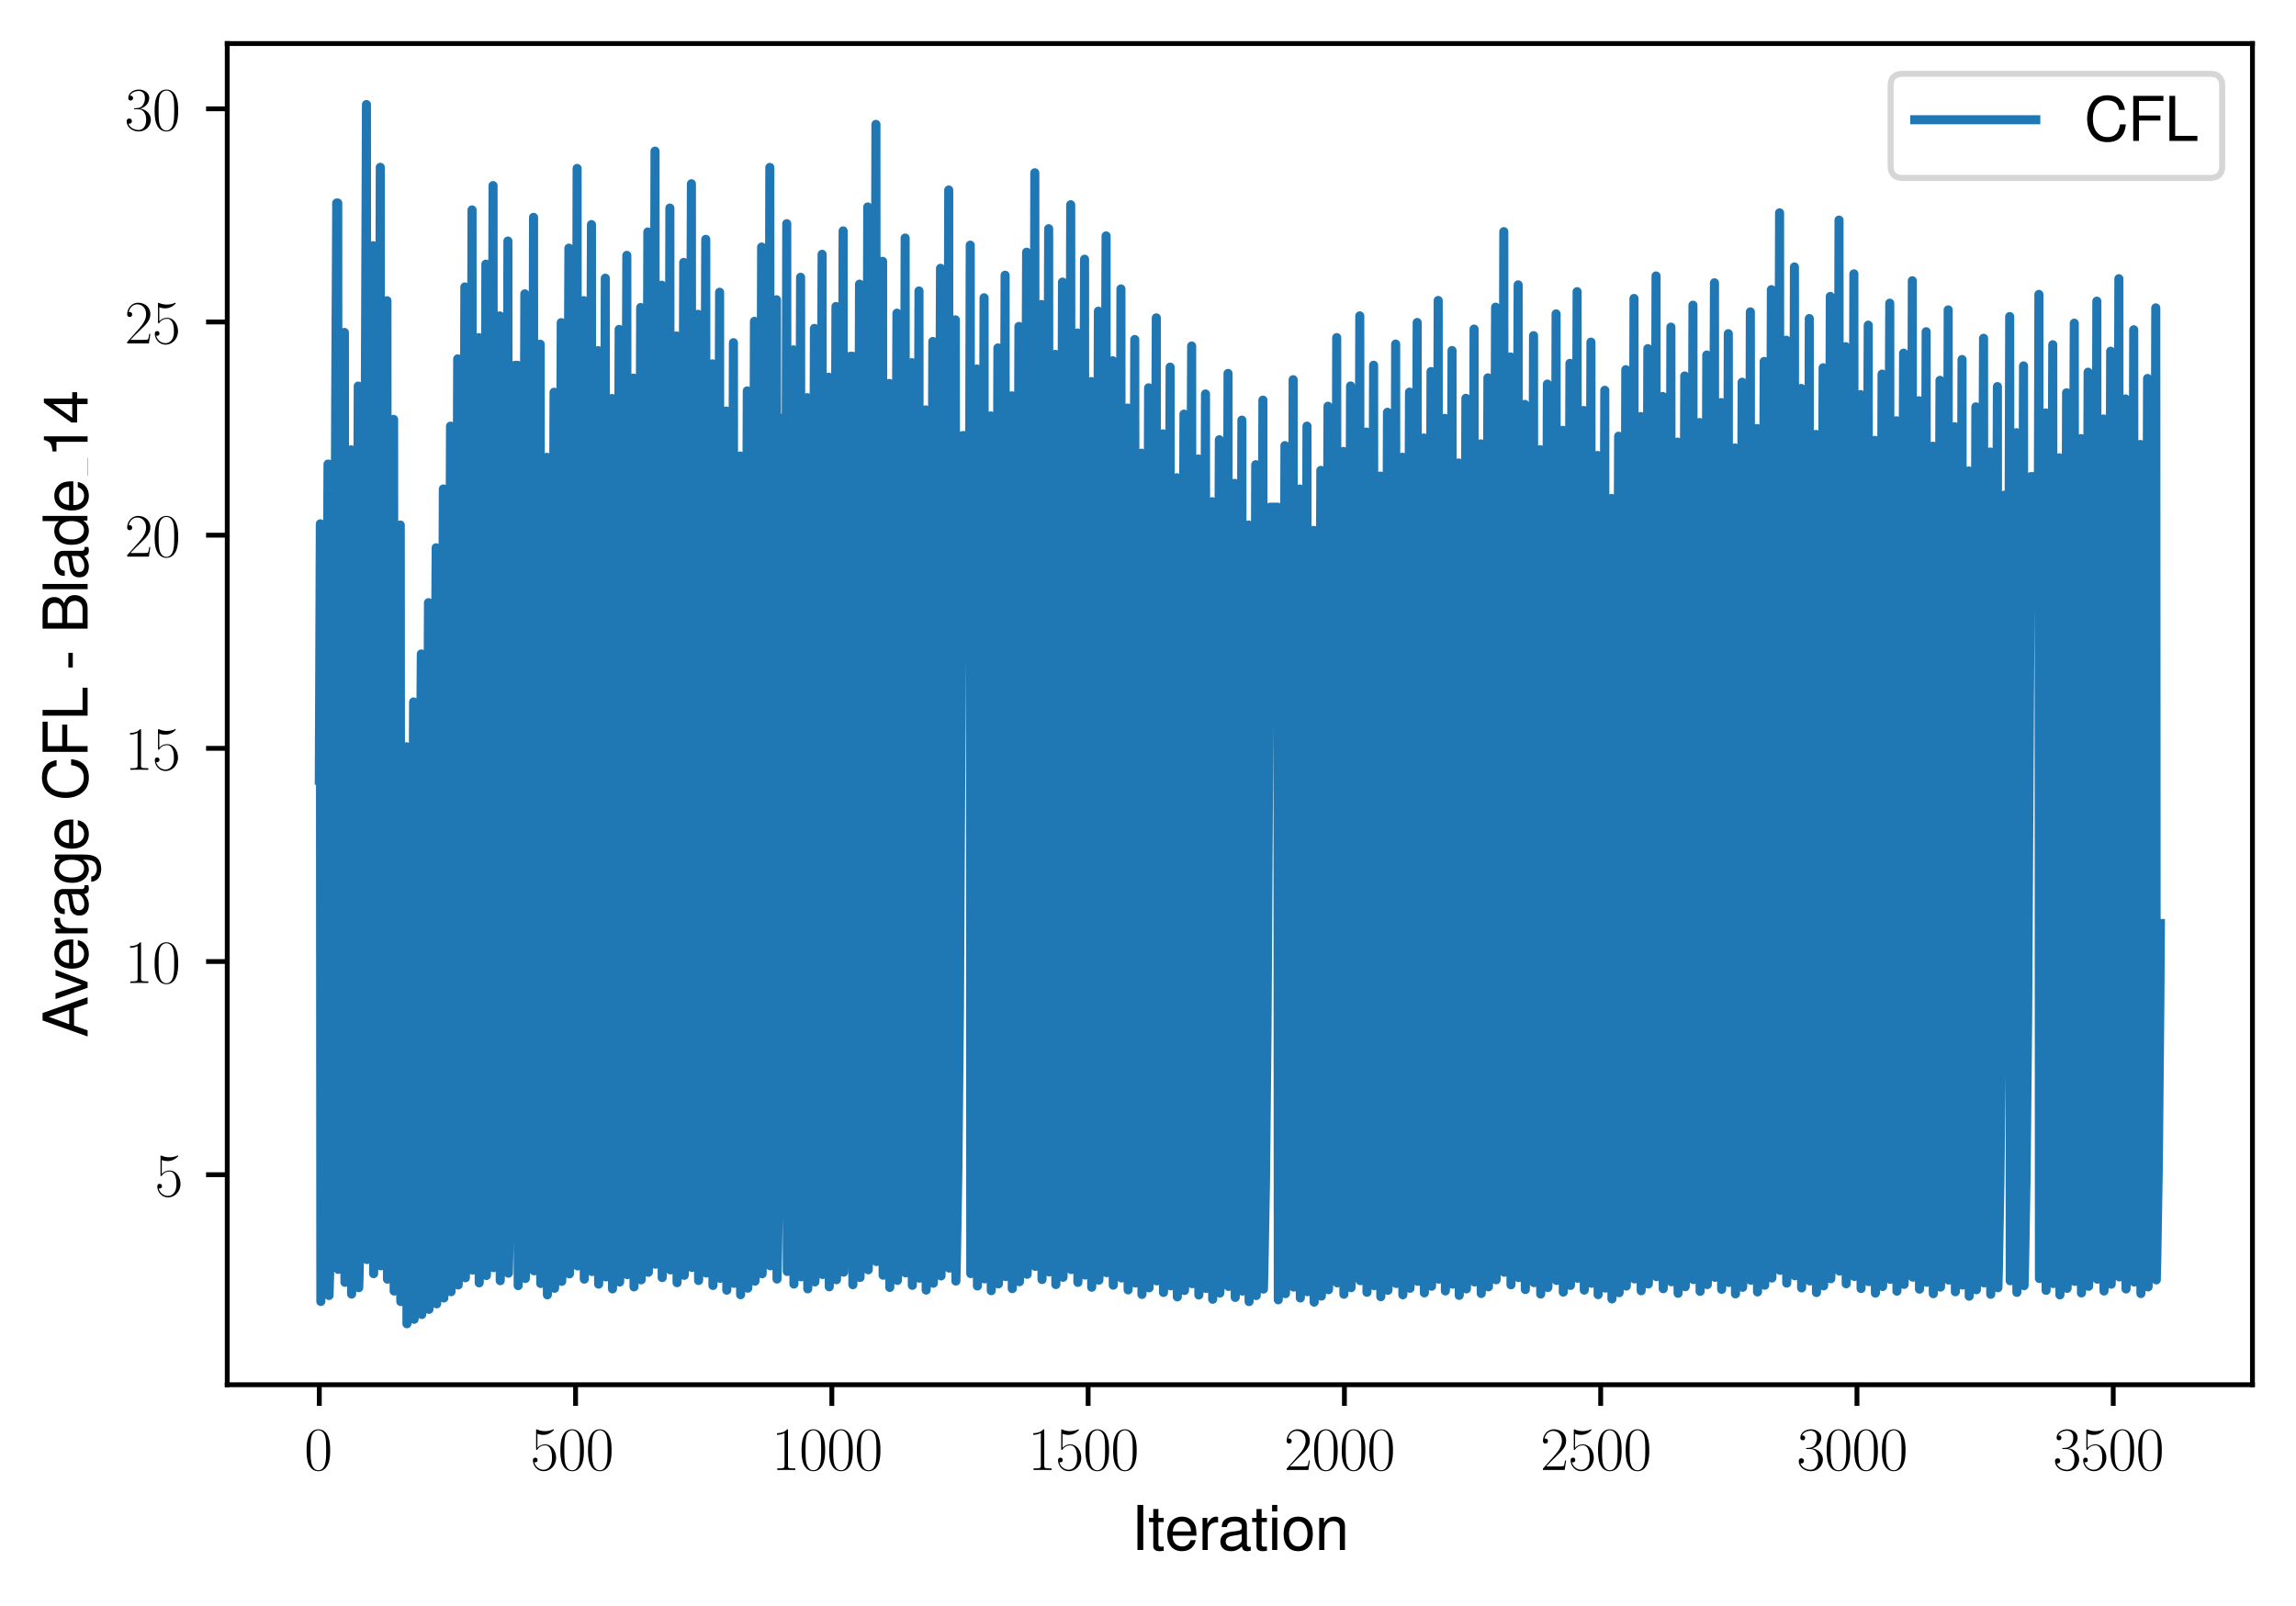 <?xml version="1.0" encoding="utf-8" standalone="no"?>
<!DOCTYPE svg PUBLIC "-//W3C//DTD SVG 1.1//EN"
  "http://www.w3.org/Graphics/SVG/1.1/DTD/svg11.dtd">
<svg xmlns:xlink="http://www.w3.org/1999/xlink" width="379.567pt" height="265.601pt" viewBox="0 0 379.567 265.601" xmlns="http://www.w3.org/2000/svg" version="1.1">
 <defs>
  <style type="text/css">*{stroke-linejoin: round; stroke-linecap: butt}</style>
 </defs>
 <g id="figure_1">
  <g id="patch_1">
   <path d="M 0 265.601 
L 379.567 265.601 
L 379.567 0 
L 0 0 
z
" style="fill: #ffffff"/>
  </g>
  <g id="axes_1">
   <g id="patch_2">
    <path d="M 37.567 228.96 
L 372.367 228.96 
L 372.367 7.2 
L 37.567 7.2 
z
" style="fill: #ffffff"/>
   </g>
   <g id="matplotlib.axis_1">
    <g id="xtick_1">
     <g id="line2d_1">
      <defs>
       <path id="m0172a386e5" d="M 0 0 
L 0 3.5 
" style="stroke: #000000; stroke-width: 0.8"/>
      </defs>
      <g>
       <use xlink:href="#m0172a386e5" x="52.786" y="228.96" style="stroke: #000000; stroke-width: 0.8"/>
      </g>
     </g>
     <g id="text_1">
      <!-- $\mathdefault{0}$ -->
      <g transform="translate(50.295 243.058) scale(0.1 -0.1)">
       <defs>
        <path id="CMR17-30" d="M 2688 2038 
C 2688 2430 2682 3099 2413 3613 
C 2176 4063 1798 4224 1466 4224 
C 1158 4224 768 4082 525 3620 
C 269 3137 243 2539 243 2038 
C 243 1671 250 1112 448 623 
C 723 -39 1216 -128 1466 -128 
C 1760 -128 2208 -7 2470 604 
C 2662 1048 2688 1568 2688 2038 
z
M 1466 -26 
C 1056 -26 813 328 723 816 
C 653 1196 653 1749 653 2109 
C 653 2604 653 3015 736 3407 
C 858 3954 1216 4121 1466 4121 
C 1728 4121 2067 3947 2189 3420 
C 2272 3054 2278 2623 2278 2109 
C 2278 1691 2278 1176 2202 797 
C 2067 96 1690 -26 1466 -26 
z
" transform="scale(0.016)"/>
       </defs>
       <use xlink:href="#CMR17-30" transform="scale(0.996)"/>
      </g>
     </g>
    </g>
    <g id="xtick_2">
     <g id="line2d_2">
      <g>
       <use xlink:href="#m0172a386e5" x="95.152" y="228.96" style="stroke: #000000; stroke-width: 0.8"/>
      </g>
     </g>
     <g id="text_2">
      <!-- $\mathdefault{500}$ -->
      <g transform="translate(87.68 243.058) scale(0.1 -0.1)">
       <defs>
        <path id="CMR17-35" d="M 730 3750 
C 794 3724 1056 3641 1325 3641 
C 1920 3641 2246 3961 2432 4140 
C 2432 4191 2432 4224 2394 4224 
C 2387 4224 2374 4224 2323 4198 
C 2099 4102 1837 4032 1517 4032 
C 1325 4032 1037 4055 723 4191 
C 653 4224 640 4224 634 4224 
C 602 4224 595 4217 595 4090 
L 595 2231 
C 595 2113 595 2080 659 2080 
C 691 2080 704 2093 736 2139 
C 941 2435 1222 2560 1542 2560 
C 1766 2560 2246 2415 2246 1293 
C 2246 1087 2246 716 2054 422 
C 1894 159 1645 25 1370 25 
C 947 25 518 319 403 812 
C 429 806 480 793 506 793 
C 589 793 749 838 749 1036 
C 749 1209 627 1280 506 1280 
C 358 1280 262 1190 262 1011 
C 262 454 704 -128 1382 -128 
C 2042 -128 2669 441 2669 1267 
C 2669 2054 2170 2662 1549 2662 
C 1222 2662 947 2540 730 2304 
L 730 3750 
z
" transform="scale(0.016)"/>
       </defs>
       <use xlink:href="#CMR17-35" transform="scale(0.996)"/>
       <use xlink:href="#CMR17-30" transform="translate(45.69 0) scale(0.996)"/>
       <use xlink:href="#CMR17-30" transform="translate(91.381 0) scale(0.996)"/>
      </g>
     </g>
    </g>
    <g id="xtick_3">
     <g id="line2d_3">
      <g>
       <use xlink:href="#m0172a386e5" x="137.519" y="228.96" style="stroke: #000000; stroke-width: 0.8"/>
      </g>
     </g>
     <g id="text_3">
      <!-- $\mathdefault{1000}$ -->
      <g transform="translate(127.557 243.058) scale(0.1 -0.1)">
       <defs>
        <path id="CMR17-31" d="M 1702 4083 
C 1702 4217 1696 4224 1606 4224 
C 1357 3927 979 3833 621 3820 
C 602 3820 570 3820 563 3808 
C 557 3795 557 3782 557 3648 
C 755 3648 1088 3686 1344 3839 
L 1344 467 
C 1344 243 1331 166 781 166 
L 589 166 
L 589 0 
C 896 6 1216 12 1523 12 
C 1830 12 2150 6 2458 0 
L 2458 166 
L 2266 166 
C 1715 166 1702 236 1702 467 
L 1702 4083 
z
" transform="scale(0.016)"/>
       </defs>
       <use xlink:href="#CMR17-31" transform="scale(0.996)"/>
       <use xlink:href="#CMR17-30" transform="translate(45.69 0) scale(0.996)"/>
       <use xlink:href="#CMR17-30" transform="translate(91.381 0) scale(0.996)"/>
       <use xlink:href="#CMR17-30" transform="translate(137.071 0) scale(0.996)"/>
      </g>
     </g>
    </g>
    <g id="xtick_4">
     <g id="line2d_4">
      <g>
       <use xlink:href="#m0172a386e5" x="179.886" y="228.96" style="stroke: #000000; stroke-width: 0.8"/>
      </g>
     </g>
     <g id="text_4">
      <!-- $\mathdefault{1500}$ -->
      <g transform="translate(169.923 243.058) scale(0.1 -0.1)">
       <use xlink:href="#CMR17-31" transform="scale(0.996)"/>
       <use xlink:href="#CMR17-35" transform="translate(45.69 0) scale(0.996)"/>
       <use xlink:href="#CMR17-30" transform="translate(91.381 0) scale(0.996)"/>
       <use xlink:href="#CMR17-30" transform="translate(137.071 0) scale(0.996)"/>
      </g>
     </g>
    </g>
    <g id="xtick_5">
     <g id="line2d_5">
      <g>
       <use xlink:href="#m0172a386e5" x="222.253" y="228.96" style="stroke: #000000; stroke-width: 0.8"/>
      </g>
     </g>
     <g id="text_5">
      <!-- $\mathdefault{2000}$ -->
      <g transform="translate(212.29 243.058) scale(0.1 -0.1)">
       <defs>
        <path id="CMR17-32" d="M 2669 990 
L 2554 990 
C 2490 537 2438 460 2413 422 
C 2381 371 1920 371 1830 371 
L 602 371 
C 832 620 1280 1073 1824 1596 
C 2214 1966 2669 2400 2669 3033 
C 2669 3788 2067 4224 1395 4224 
C 691 4224 262 3603 262 3027 
C 262 2777 448 2745 525 2745 
C 589 2745 781 2783 781 3007 
C 781 3206 614 3264 525 3264 
C 486 3264 448 3257 422 3244 
C 544 3788 915 4057 1306 4057 
C 1862 4057 2227 3616 2227 3033 
C 2227 2477 1901 1998 1536 1583 
L 262 147 
L 262 0 
L 2515 0 
L 2669 990 
z
" transform="scale(0.016)"/>
       </defs>
       <use xlink:href="#CMR17-32" transform="scale(0.996)"/>
       <use xlink:href="#CMR17-30" transform="translate(45.69 0) scale(0.996)"/>
       <use xlink:href="#CMR17-30" transform="translate(91.381 0) scale(0.996)"/>
       <use xlink:href="#CMR17-30" transform="translate(137.071 0) scale(0.996)"/>
      </g>
     </g>
    </g>
    <g id="xtick_6">
     <g id="line2d_6">
      <g>
       <use xlink:href="#m0172a386e5" x="264.62" y="228.96" style="stroke: #000000; stroke-width: 0.8"/>
      </g>
     </g>
     <g id="text_6">
      <!-- $\mathdefault{2500}$ -->
      <g transform="translate(254.657 243.058) scale(0.1 -0.1)">
       <use xlink:href="#CMR17-32" transform="scale(0.996)"/>
       <use xlink:href="#CMR17-35" transform="translate(45.69 0) scale(0.996)"/>
       <use xlink:href="#CMR17-30" transform="translate(91.381 0) scale(0.996)"/>
       <use xlink:href="#CMR17-30" transform="translate(137.071 0) scale(0.996)"/>
      </g>
     </g>
    </g>
    <g id="xtick_7">
     <g id="line2d_7">
      <g>
       <use xlink:href="#m0172a386e5" x="306.987" y="228.96" style="stroke: #000000; stroke-width: 0.8"/>
      </g>
     </g>
     <g id="text_7">
      <!-- $\mathdefault{3000}$ -->
      <g transform="translate(297.024 243.058) scale(0.1 -0.1)">
       <defs>
        <path id="CMR17-33" d="M 1414 2176 
C 1984 2176 2234 1673 2234 1094 
C 2234 322 1824 25 1453 25 
C 1114 25 563 193 390 691 
C 422 678 454 678 486 678 
C 640 678 755 780 755 947 
C 755 1132 614 1216 486 1216 
C 378 1216 211 1164 211 927 
C 211 335 787 -128 1466 -128 
C 2176 -128 2720 432 2720 1087 
C 2720 1718 2208 2176 1600 2246 
C 2086 2347 2554 2776 2554 3353 
C 2554 3856 2048 4224 1472 4224 
C 890 4224 378 3862 378 3347 
C 378 3123 544 3084 627 3084 
C 762 3084 877 3167 877 3334 
C 877 3500 762 3584 627 3584 
C 602 3584 570 3584 544 3571 
C 730 3999 1235 4076 1459 4076 
C 1683 4076 2106 3966 2106 3347 
C 2106 3167 2080 2851 1862 2574 
C 1670 2329 1453 2316 1242 2297 
C 1210 2297 1062 2284 1037 2284 
C 992 2278 966 2272 966 2227 
C 966 2182 973 2176 1101 2176 
L 1414 2176 
z
" transform="scale(0.016)"/>
       </defs>
       <use xlink:href="#CMR17-33" transform="scale(0.996)"/>
       <use xlink:href="#CMR17-30" transform="translate(45.69 0) scale(0.996)"/>
       <use xlink:href="#CMR17-30" transform="translate(91.381 0) scale(0.996)"/>
       <use xlink:href="#CMR17-30" transform="translate(137.071 0) scale(0.996)"/>
      </g>
     </g>
    </g>
    <g id="xtick_8">
     <g id="line2d_8">
      <g>
       <use xlink:href="#m0172a386e5" x="349.354" y="228.96" style="stroke: #000000; stroke-width: 0.8"/>
      </g>
     </g>
     <g id="text_8">
      <!-- $\mathdefault{3500}$ -->
      <g transform="translate(339.391 243.058) scale(0.1 -0.1)">
       <use xlink:href="#CMR17-33" transform="scale(0.996)"/>
       <use xlink:href="#CMR17-35" transform="translate(45.69 0) scale(0.996)"/>
       <use xlink:href="#CMR17-30" transform="translate(91.381 0) scale(0.996)"/>
       <use xlink:href="#CMR17-30" transform="translate(137.071 0) scale(0.996)"/>
      </g>
     </g>
    </g>
    <g id="text_9">
     <!-- Iteration -->
     <g transform="translate(187.02 256.279) scale(0.1 -0.1)">
      <defs>
       <path id="NimbusSanL-Regu-49" d="M 1242 4672 
L 640 4672 
L 640 0 
L 1242 0 
L 1242 4672 
z
" transform="scale(0.016)"/>
       <path id="NimbusSanL-Regu-74" d="M 1626 3328 
L 1075 3328 
L 1075 4249 
L 544 4249 
L 544 3328 
L 90 3328 
L 90 2892 
L 544 2892 
L 544 402 
C 544 64 774 -128 1190 -128 
C 1318 -128 1446 -116 1626 -84 
L 1626 364 
C 1555 345 1472 339 1370 339 
C 1139 339 1075 402 1075 634 
L 1075 2892 
L 1626 2892 
L 1626 3328 
z
" transform="scale(0.016)"/>
       <path id="NimbusSanL-Regu-65" d="M 3283 1484 
C 3283 1998 3245 2311 3149 2565 
C 2931 3123 2419 3456 1792 3456 
C 858 3456 256 2734 256 1619 
C 256 545 838 -128 1779 -128 
C 2547 -128 3078 307 3213 1018 
L 2675 1018 
C 2528 588 2227 364 1798 364 
C 1459 364 1171 514 992 787 
C 864 974 819 1161 813 1484 
L 3283 1484 
z
M 826 1920 
C 870 2552 1248 2963 1786 2963 
C 2310 2963 2714 2519 2714 1959 
C 2714 1946 2714 1933 2707 1920 
L 826 1920 
z
" transform="scale(0.016)"/>
       <path id="NimbusSanL-Regu-72" d="M 442 3328 
L 442 0 
L 979 0 
L 979 1727 
C 979 2203 1101 2514 1357 2698 
C 1523 2819 1683 2857 2054 2863 
L 2054 3404 
C 1965 3449 1920 3456 1850 3456 
C 1504 3456 1242 3251 934 2750 
L 934 3328 
L 442 3328 
z
" transform="scale(0.016)"/>
       <path id="NimbusSanL-Regu-61" d="M 3424 332 
C 3366 320 3341 320 3309 320 
C 3123 320 3021 415 3021 581 
L 3021 2542 
C 3021 3135 2586 3456 1760 3456 
C 1274 3456 870 3315 646 3065 
C 493 2893 429 2702 416 2370 
L 954 2370 
C 998 2778 1242 2963 1741 2963 
C 2221 2963 2490 2784 2490 2466 
L 2490 2326 
C 2490 2103 2355 2007 1933 1956 
C 1178 1861 1062 1835 858 1753 
C 467 1593 269 1294 269 861 
C 269 256 691 -128 1370 -128 
C 1792 -128 2131 19 2509 364 
C 2547 25 2714 -128 3059 -128 
C 3168 -128 3251 -116 3424 -71 
L 3424 332 
z
M 2490 1071 
C 2490 893 2438 785 2278 638 
C 2061 441 1798 339 1485 339 
C 1069 339 826 536 826 874 
C 826 1224 1062 1402 1632 1485 
C 2195 1562 2310 1587 2490 1670 
L 2490 1071 
z
" transform="scale(0.016)"/>
       <path id="NimbusSanL-Regu-69" d="M 960 3358 
L 429 3358 
L 429 0 
L 960 0 
L 960 3358 
z
M 960 4672 
L 422 4672 
L 422 3999 
L 960 3999 
L 960 4672 
z
" transform="scale(0.016)"/>
       <path id="NimbusSanL-Regu-6f" d="M 1741 3456 
C 800 3456 230 2784 230 1663 
C 230 543 794 -128 1747 -128 
C 2688 -128 3264 543 3264 1638 
C 3264 2791 2707 3456 1741 3456 
z
M 1747 2963 
C 2349 2963 2707 2472 2707 1644 
C 2707 861 2336 364 1747 364 
C 1152 364 787 855 787 1663 
C 787 2466 1152 2963 1747 2963 
z
" transform="scale(0.016)"/>
       <path id="NimbusSanL-Regu-6e" d="M 448 3328 
L 448 0 
L 986 0 
L 986 1835 
C 986 2539 1344 2988 1894 2988 
C 2317 2988 2586 2732 2586 2328 
L 2586 0 
L 3117 0 
L 3117 2539 
C 3117 3097 2701 3456 2054 3456 
C 1555 3456 1235 3263 941 2796 
L 941 3328 
L 448 3328 
z
" transform="scale(0.016)"/>
      </defs>
      <use xlink:href="#NimbusSanL-Regu-49" transform="scale(0.996)"/>
      <use xlink:href="#NimbusSanL-Regu-74" transform="translate(27.695 0) scale(0.996)"/>
      <use xlink:href="#NimbusSanL-Regu-65" transform="translate(55.39 0) scale(0.996)"/>
      <use xlink:href="#NimbusSanL-Regu-72" transform="translate(110.782 0) scale(0.996)"/>
      <use xlink:href="#NimbusSanL-Regu-61" transform="translate(142.961 0) scale(0.996)"/>
      <use xlink:href="#NimbusSanL-Regu-74" transform="translate(198.353 0) scale(0.996)"/>
      <use xlink:href="#NimbusSanL-Regu-69" transform="translate(226.048 0) scale(0.996)"/>
      <use xlink:href="#NimbusSanL-Regu-6f" transform="translate(248.165 0) scale(0.996)"/>
      <use xlink:href="#NimbusSanL-Regu-6e" transform="translate(303.556 0) scale(0.996)"/>
     </g>
    </g>
   </g>
   <g id="matplotlib.axis_2">
    <g id="ytick_1">
     <g id="line2d_9">
      <defs>
       <path id="me8ae26ca46" d="M 0 0 
L -3.5 0 
" style="stroke: #000000; stroke-width: 0.8"/>
      </defs>
      <g>
       <use xlink:href="#me8ae26ca46" x="37.567" y="194.232" style="stroke: #000000; stroke-width: 0.8"/>
      </g>
     </g>
     <g id="text_10">
      <!-- $\mathdefault{5}$ -->
      <g transform="translate(25.586 197.781) scale(0.1 -0.1)">
       <use xlink:href="#CMR17-35" transform="scale(0.996)"/>
      </g>
     </g>
    </g>
    <g id="ytick_2">
     <g id="line2d_10">
      <g>
       <use xlink:href="#me8ae26ca46" x="37.567" y="158.983" style="stroke: #000000; stroke-width: 0.8"/>
      </g>
     </g>
     <g id="text_11">
      <!-- $\mathdefault{10}$ -->
      <g transform="translate(20.605 162.532) scale(0.1 -0.1)">
       <use xlink:href="#CMR17-31" transform="scale(0.996)"/>
       <use xlink:href="#CMR17-30" transform="translate(45.69 0) scale(0.996)"/>
      </g>
     </g>
    </g>
    <g id="ytick_3">
     <g id="line2d_11">
      <g>
       <use xlink:href="#me8ae26ca46" x="37.567" y="123.734" style="stroke: #000000; stroke-width: 0.8"/>
      </g>
     </g>
     <g id="text_12">
      <!-- $\mathdefault{15}$ -->
      <g transform="translate(20.605 127.283) scale(0.1 -0.1)">
       <use xlink:href="#CMR17-31" transform="scale(0.996)"/>
       <use xlink:href="#CMR17-35" transform="translate(45.69 0) scale(0.996)"/>
      </g>
     </g>
    </g>
    <g id="ytick_4">
     <g id="line2d_12">
      <g>
       <use xlink:href="#me8ae26ca46" x="37.567" y="88.485" style="stroke: #000000; stroke-width: 0.8"/>
      </g>
     </g>
     <g id="text_13">
      <!-- $\mathdefault{20}$ -->
      <g transform="translate(20.605 92.035) scale(0.1 -0.1)">
       <use xlink:href="#CMR17-32" transform="scale(0.996)"/>
       <use xlink:href="#CMR17-30" transform="translate(45.69 0) scale(0.996)"/>
      </g>
     </g>
    </g>
    <g id="ytick_5">
     <g id="line2d_13">
      <g>
       <use xlink:href="#me8ae26ca46" x="37.567" y="53.237" style="stroke: #000000; stroke-width: 0.8"/>
      </g>
     </g>
     <g id="text_14">
      <!-- $\mathdefault{25}$ -->
      <g transform="translate(20.605 56.786) scale(0.1 -0.1)">
       <use xlink:href="#CMR17-32" transform="scale(0.996)"/>
       <use xlink:href="#CMR17-35" transform="translate(45.69 0) scale(0.996)"/>
      </g>
     </g>
    </g>
    <g id="ytick_6">
     <g id="line2d_14">
      <g>
       <use xlink:href="#me8ae26ca46" x="37.567" y="17.988" style="stroke: #000000; stroke-width: 0.8"/>
      </g>
     </g>
     <g id="text_15">
      <!-- $\mathdefault{30}$ -->
      <g transform="translate(20.605 21.537) scale(0.1 -0.1)">
       <use xlink:href="#CMR17-33" transform="scale(0.996)"/>
       <use xlink:href="#CMR17-30" transform="translate(45.69 0) scale(0.996)"/>
      </g>
     </g>
    </g>
    <g id="text_16">
     <!-- Average CFL - Blade_14 -->
     <g transform="translate(14.483 171.549) rotate(-90) scale(0.1 -0.1)">
      <defs>
       <path id="NimbusSanL-Regu-41" d="M 3034 1408 
L 3514 0 
L 4179 0 
L 2541 4672 
L 1773 4672 
L 109 0 
L 742 0 
L 1235 1408 
L 3034 1408 
z
M 2867 1907 
L 1382 1907 
L 2150 4032 
L 2867 1907 
z
" transform="scale(0.016)"/>
       <path id="NimbusSanL-Regu-76" d="M 1824 0 
L 3110 3328 
L 2509 3328 
L 1562 629 
L 666 3328 
L 64 3328 
L 1242 0 
L 1824 0 
z
" transform="scale(0.016)"/>
       <path id="NimbusSanL-Regu-67" d="M 2637 3359 
L 2637 2873 
C 2368 3270 2042 3456 1613 3456 
C 762 3456 186 2714 186 1632 
C 186 1084 333 638 608 320 
C 858 38 1216 -128 1568 -128 
C 1990 -128 2285 51 2586 473 
L 2586 300 
C 2586 -155 2528 -441 2394 -634 
C 2253 -841 1978 -960 1651 -960 
C 1408 -960 1190 -894 1043 -774 
C 922 -674 870 -581 838 -375 
L 294 -375 
C 352 -1031 845 -1408 1632 -1408 
C 2131 -1408 2560 -1248 2778 -980 
C 3034 -661 3130 -222 3130 568 
L 3130 3359 
L 2637 3359 
z
M 1670 2963 
C 2246 2963 2586 2479 2586 1644 
C 2586 848 2240 364 1677 364 
C 1094 364 742 855 742 1663 
C 742 2466 1101 2963 1670 2963 
z
" transform="scale(0.016)"/>
       <path id="NimbusSanL-Regu-43" d="M 4237 3219 
C 4051 4236 3462 4736 2438 4736 
C 1811 4736 1306 4537 960 4154 
C 538 3696 307 3035 307 2284 
C 307 1522 544 867 986 415 
C 1344 44 1805 -128 2413 -128 
C 3552 -128 4192 485 4333 1712 
L 3718 1712 
C 3667 1394 3603 1178 3507 994 
C 3315 612 2918 396 2419 396 
C 1491 396 902 1134 902 2291 
C 902 3480 1466 4211 2368 4211 
C 2746 4211 3098 4096 3290 3918 
C 3462 3759 3558 3562 3629 3219 
L 4237 3219 
z
" transform="scale(0.016)"/>
       <path id="NimbusSanL-Regu-46" d="M 1171 2112 
L 3398 2112 
L 3398 2636 
L 1171 2636 
L 1171 4147 
L 3706 4147 
L 3706 4672 
L 576 4672 
L 576 0 
L 1171 0 
L 1171 2112 
z
" transform="scale(0.016)"/>
       <path id="NimbusSanL-Regu-4c" d="M 1107 4672 
L 512 4672 
L 512 0 
L 3411 0 
L 3411 524 
L 1107 524 
L 1107 4672 
z
" transform="scale(0.016)"/>
       <path id="NimbusSanL-Regu-2d" d="M 1818 1996 
L 294 1996 
L 294 1536 
L 1818 1536 
L 1818 1996 
z
" transform="scale(0.016)"/>
       <path id="NimbusSanL-Regu-42" d="M 506 0 
L 2611 0 
C 3053 0 3379 121 3629 390 
C 3859 632 3987 961 3987 1321 
C 3987 1878 3731 2214 3136 2444 
C 3558 2643 3782 2994 3782 3476 
C 3782 3821 3654 4127 3411 4345 
C 3168 4569 2848 4672 2400 4672 
L 506 4672 
L 506 0 
z
M 1101 2636 
L 1101 4147 
L 2253 4147 
C 2586 4147 2771 4101 2931 3977 
C 3098 3847 3187 3652 3187 3391 
C 3187 3138 3098 2936 2931 2806 
C 2771 2682 2586 2636 2253 2636 
L 1101 2636 
z
M 1101 524 
L 1101 2112 
L 2554 2112 
C 2842 2112 3034 2042 3174 1890 
C 3315 1745 3392 1542 3392 1315 
C 3392 1093 3315 891 3174 746 
C 3034 594 2842 524 2554 524 
L 1101 524 
z
" transform="scale(0.016)"/>
       <path id="NimbusSanL-Regu-6c" d="M 973 4672 
L 435 4672 
L 435 0 
L 973 0 
L 973 4672 
z
" transform="scale(0.016)"/>
       <path id="NimbusSanL-Regu-64" d="M 3168 4672 
L 2637 4672 
L 2637 2937 
C 2413 3276 2054 3456 1606 3456 
C 736 3456 166 2759 166 1695 
C 166 568 723 -128 1626 -128 
C 2086 -128 2406 44 2694 460 
L 2694 19 
L 3168 19 
L 3168 4672 
z
M 1696 2956 
C 2272 2956 2637 2447 2637 1651 
C 2637 880 2266 371 1702 371 
C 1114 371 723 887 723 1663 
C 723 2440 1114 2956 1696 2956 
z
" transform="scale(0.016)"/>
       <path id="NimbusSanL-Regu-31" d="M 1658 3232 
L 1658 0 
L 2221 0 
L 2221 4537 
L 1850 4537 
C 1651 3840 1523 3744 653 3635 
L 653 3232 
L 1658 3232 
z
" transform="scale(0.016)"/>
       <path id="NimbusSanL-Regu-34" d="M 2093 1088 
L 2093 0 
L 2656 0 
L 2656 1088 
L 3328 1088 
L 3328 1593 
L 2656 1593 
L 2656 4537 
L 2240 4537 
L 179 1683 
L 179 1088 
L 2093 1088 
z
M 2093 1593 
L 672 1593 
L 2093 3577 
L 2093 1593 
z
" transform="scale(0.016)"/>
      </defs>
      <use xlink:href="#NimbusSanL-Regu-41" transform="scale(0.996)"/>
      <use xlink:href="#NimbusSanL-Regu-76" transform="translate(62.466 0) scale(0.996)"/>
      <use xlink:href="#NimbusSanL-Regu-65" transform="translate(109.788 0) scale(0.996)"/>
      <use xlink:href="#NimbusSanL-Regu-72" transform="translate(165.18 0) scale(0.996)"/>
      <use xlink:href="#NimbusSanL-Regu-61" transform="translate(197.359 0) scale(0.996)"/>
      <use xlink:href="#NimbusSanL-Regu-67" transform="translate(252.751 0) scale(0.996)"/>
      <use xlink:href="#NimbusSanL-Regu-65" transform="translate(308.143 0) scale(0.996)"/>
      <use xlink:href="#NimbusSanL-Regu-43" transform="translate(391.229 0) scale(0.996)"/>
      <use xlink:href="#NimbusSanL-Regu-46" transform="translate(463.159 0) scale(0.996)"/>
      <use xlink:href="#NimbusSanL-Regu-4c" transform="translate(524.031 0) scale(0.996)"/>
      <use xlink:href="#NimbusSanL-Regu-2d" transform="translate(607.118 0) scale(0.996)"/>
      <use xlink:href="#NimbusSanL-Regu-42" transform="translate(667.988 0) scale(0.996)"/>
      <use xlink:href="#NimbusSanL-Regu-6c" transform="translate(734.438 0) scale(0.996)"/>
      <use xlink:href="#NimbusSanL-Regu-61" transform="translate(756.555 0) scale(0.996)"/>
      <use xlink:href="#NimbusSanL-Regu-64" transform="translate(811.947 0) scale(0.996)"/>
      <use xlink:href="#NimbusSanL-Regu-65" transform="translate(867.339 0) scale(0.996)"/>
      <use xlink:href="#NimbusSanL-Regu-31" transform="translate(958.596 0) scale(0.996)"/>
      <use xlink:href="#NimbusSanL-Regu-34" transform="translate(1013.987 0) scale(0.996)"/>
      <path d="M 928.708 0 
L 958.596 0 
L 958.596 0.399 
L 928.708 0.399 
L 928.708 0 
z
"/>
     </g>
    </g>
   </g>
   <g id="line2d_15">
    <path d="M 52.786 129.018 
L 52.955 86.609 
L 53.04 215.193 
L 53.124 212.336 
L 53.379 199.855 
L 53.633 178.287 
L 53.887 141.018 
L 54.226 76.735 
L 54.311 76.735 
L 54.395 214.206 
L 54.48 211.151 
L 54.734 197.807 
L 54.989 174.749 
L 55.243 134.904 
L 55.497 66.152 
L 55.666 33.565 
L 55.836 33.565 
L 55.921 209.889 
L 56.005 205.971 
L 56.26 188.856 
L 56.514 159.281 
L 56.768 108.176 
L 56.937 54.966 
L 57.022 212.029 
L 57.107 208.539 
L 57.361 193.293 
L 57.615 166.951 
L 57.87 121.493 
L 58.039 74.376 
L 58.124 213.97 
L 58.208 210.868 
L 58.463 197.318 
L 58.717 173.912 
L 58.971 133.53 
L 59.225 63.833 
L 59.31 212.916 
L 59.395 209.603 
L 59.649 195.132 
L 59.903 170.128 
L 60.157 126.984 
L 60.581 17.28 
L 60.666 208.261 
L 60.75 204.017 
L 61.005 185.479 
L 61.259 153.464 
L 61.513 98.239 
L 61.683 40.62 
L 61.767 210.595 
L 61.852 206.817 
L 62.106 190.319 
L 62.36 161.814 
L 62.615 112.604 
L 62.869 27.661 
L 62.954 209.299 
L 63.038 205.262 
L 63.293 187.631 
L 63.547 157.176 
L 63.801 104.597 
L 63.97 49.719 
L 64.055 211.504 
L 64.14 207.909 
L 64.394 192.205 
L 64.648 165.078 
L 64.902 118.239 
L 65.072 69.344 
L 65.157 213.467 
L 65.241 210.264 
L 65.496 196.275 
L 65.75 172.107 
L 66.004 130.376 
L 66.173 86.809 
L 66.258 215.213 
L 66.343 212.36 
L 66.597 199.896 
L 66.851 178.359 
L 67.106 141.142 
L 67.19 123.474 
L 67.275 218.88 
L 67.36 216.76 
L 67.614 207.499 
L 67.868 191.497 
L 68.122 163.844 
L 68.377 116.061 
L 68.461 218.139 
L 68.546 215.87 
L 68.8 205.962 
L 69.054 188.84 
L 69.309 159.254 
L 69.648 108.131 
L 69.732 217.346 
L 69.817 214.919 
L 70.071 204.318 
L 70.325 185.999 
L 70.58 154.344 
L 70.834 99.645 
L 70.919 216.497 
L 71.003 213.9 
L 71.257 202.558 
L 71.512 182.958 
L 71.766 149.09 
L 72.105 90.565 
L 72.19 215.589 
L 72.274 212.811 
L 72.528 200.675 
L 72.783 179.705 
L 73.037 143.468 
L 73.291 80.85 
L 73.376 214.618 
L 73.461 211.645 
L 73.715 198.661 
L 73.969 176.224 
L 74.223 137.453 
L 74.477 70.458 
L 74.562 213.578 
L 74.647 210.398 
L 74.901 196.506 
L 75.155 172.5 
L 75.409 131.018 
L 75.664 59.337 
L 75.748 212.466 
L 75.833 209.063 
L 76.087 194.2 
L 76.342 168.515 
L 76.596 124.132 
L 76.85 47.439 
L 76.935 211.276 
L 77.019 207.636 
L 77.274 191.732 
L 77.528 164.252 
L 77.782 116.765 
L 78.036 34.708 
L 78.121 210.003 
L 78.206 206.108 
L 78.46 189.093 
L 78.714 159.69 
L 78.968 108.883 
L 79.138 55.82 
L 79.222 212.115 
L 79.307 208.641 
L 79.561 193.47 
L 79.816 167.255 
L 80.07 121.954 
L 80.324 43.675 
L 80.409 210.9 
L 80.493 207.184 
L 80.748 190.952 
L 81.002 162.903 
L 81.256 114.435 
L 81.51 30.683 
L 81.595 209.601 
L 81.68 205.625 
L 81.934 188.258 
L 82.188 158.248 
L 82.442 106.39 
L 82.612 52.233 
L 82.697 211.756 
L 82.781 208.211 
L 83.035 192.727 
L 83.29 165.97 
L 83.544 119.734 
L 83.798 71.451 
L 83.883 71.451 
L 83.968 39.853 
L 84.052 210.518 
L 84.137 206.725 
L 84.391 190.159 
L 84.645 161.534 
L 84.9 112.068 
L 85.154 60.407 
L 85.577 60.407 
L 85.662 212.573 
L 85.747 209.192 
L 86.001 194.422 
L 86.255 168.899 
L 86.51 124.795 
L 86.764 48.584 
L 86.848 211.391 
L 86.933 207.773 
L 87.187 191.97 
L 87.442 164.662 
L 87.696 117.474 
L 87.95 68.191 
L 88.12 68.191 
L 88.204 35.933 
L 88.289 210.126 
L 88.374 206.255 
L 88.628 189.347 
L 88.882 160.129 
L 89.136 109.641 
L 89.306 56.912 
L 89.391 212.224 
L 89.475 208.772 
L 89.729 193.697 
L 89.984 167.646 
L 90.238 122.631 
L 90.407 75.616 
L 90.492 214.094 
L 90.577 211.017 
L 90.831 197.575 
L 91.085 174.348 
L 91.339 134.212 
L 91.594 64.856 
L 91.678 213.018 
L 91.763 209.726 
L 92.017 195.344 
L 92.271 170.493 
L 92.526 127.55 
L 92.78 53.344 
L 92.865 211.867 
L 92.949 208.344 
L 93.204 192.957 
L 93.458 166.368 
L 93.712 120.421 
L 94.051 41.026 
L 94.136 210.635 
L 94.22 206.866 
L 94.475 190.403 
L 94.729 161.954 
L 94.983 112.795 
L 95.237 61.453 
L 95.322 61.453 
L 95.407 27.847 
L 95.491 209.317 
L 95.576 205.285 
L 95.83 187.67 
L 96.084 157.232 
L 96.339 104.635 
L 96.508 49.702 
L 96.593 211.503 
L 96.678 207.907 
L 96.932 192.202 
L 97.186 165.063 
L 97.44 118.167 
L 97.779 37.13 
L 97.864 210.246 
L 97.949 206.399 
L 98.203 189.595 
L 98.457 160.558 
L 98.711 110.382 
L 98.881 57.979 
L 98.965 212.33 
L 99.05 208.9 
L 99.304 193.918 
L 99.559 168.028 
L 99.813 123.291 
L 100.067 45.996 
L 100.152 211.132 
L 100.236 207.462 
L 100.491 191.433 
L 100.745 163.735 
L 100.999 115.872 
L 101.168 65.885 
L 101.253 213.121 
L 101.338 209.849 
L 101.592 195.557 
L 101.846 170.861 
L 102.101 128.186 
L 102.355 54.462 
L 102.44 211.979 
L 102.524 208.478 
L 102.778 193.189 
L 103.033 166.768 
L 103.287 121.114 
L 103.626 42.222 
L 103.711 210.755 
L 103.795 207.01 
L 104.049 190.651 
L 104.304 162.383 
L 104.558 113.535 
L 104.727 62.519 
L 104.812 212.784 
L 104.897 209.445 
L 105.151 194.86 
L 105.405 169.655 
L 105.659 126.102 
L 105.914 50.843 
L 105.998 211.617 
L 106.083 208.044 
L 106.337 192.438 
L 106.591 165.472 
L 106.846 118.873 
L 107.1 38.351 
L 107.185 210.368 
L 107.269 206.545 
L 107.524 189.848 
L 107.778 160.995 
L 108.032 111.138 
L 108.286 24.985 
L 108.371 209.031 
L 108.456 204.941 
L 108.71 187.076 
L 108.964 156.206 
L 109.218 102.862 
L 109.388 47.152 
L 109.472 211.248 
L 109.557 207.601 
L 109.811 191.673 
L 110.066 164.149 
L 110.32 116.588 
L 110.574 66.915 
L 110.659 66.915 
L 110.743 34.405 
L 110.828 209.973 
L 110.913 206.072 
L 111.167 189.03 
L 111.421 159.582 
L 111.675 108.695 
L 111.845 55.55 
L 111.93 212.088 
L 112.014 208.609 
L 112.269 193.414 
L 112.523 167.158 
L 112.777 121.787 
L 113.031 43.386 
L 113.116 210.871 
L 113.201 207.149 
L 113.455 190.892 
L 113.709 162.8 
L 113.963 114.256 
L 114.302 30.382 
L 114.387 209.571 
L 114.472 205.589 
L 114.726 188.195 
L 114.98 158.14 
L 115.234 106.204 
L 115.404 51.969 
L 115.489 211.73 
L 115.573 208.179 
L 115.827 192.672 
L 116.082 165.875 
L 116.336 119.57 
L 116.675 39.576 
L 116.76 210.49 
L 116.844 206.692 
L 117.098 190.102 
L 117.353 161.434 
L 117.607 111.897 
L 117.776 60.16 
L 117.861 212.549 
L 117.946 209.162 
L 118.2 194.37 
L 118.454 168.81 
L 118.708 124.642 
L 118.963 48.319 
L 119.047 211.364 
L 119.132 207.741 
L 119.386 191.915 
L 119.64 164.567 
L 119.895 117.31 
L 120.064 67.955 
L 120.149 213.328 
L 120.234 210.098 
L 120.488 195.987 
L 120.742 171.603 
L 120.996 129.468 
L 121.25 56.659 
L 121.335 212.198 
L 121.42 208.742 
L 121.674 193.644 
L 121.928 167.556 
L 122.182 122.474 
L 122.352 75.393 
L 122.437 214.072 
L 122.521 210.99 
L 122.776 197.529 
L 123.03 174.268 
L 123.284 134.074 
L 123.538 64.63 
L 123.623 212.996 
L 123.708 209.699 
L 123.962 195.297 
L 124.216 170.412 
L 124.47 127.41 
L 124.724 53.133 
L 124.809 211.846 
L 124.894 208.319 
L 125.148 192.913 
L 125.402 166.292 
L 125.657 120.291 
L 125.911 40.844 
L 125.995 210.617 
L 126.08 206.844 
L 126.334 190.365 
L 126.589 161.889 
L 126.843 112.682 
L 127.097 61.299 
L 127.182 61.299 
L 127.266 27.679 
L 127.351 209.3 
L 127.436 205.264 
L 127.69 187.635 
L 127.944 157.172 
L 128.199 104.53 
L 128.368 49.563 
L 128.453 211.489 
L 128.537 207.891 
L 128.792 192.173 
L 129.046 165.013 
L 129.3 118.08 
L 129.554 69.065 
L 129.978 69.065 
L 130.063 36.982 
L 130.147 210.231 
L 130.232 206.381 
L 130.486 189.564 
L 130.741 160.505 
L 130.995 110.29 
L 131.164 57.847 
L 131.249 212.317 
L 131.334 208.885 
L 131.588 193.891 
L 131.842 167.981 
L 132.096 123.209 
L 132.351 45.844 
L 132.435 211.117 
L 132.52 207.444 
L 132.774 191.402 
L 133.028 163.68 
L 133.283 115.778 
L 133.452 65.748 
L 133.537 213.107 
L 133.622 209.833 
L 133.876 195.529 
L 134.13 170.812 
L 134.384 128.102 
L 134.638 54.298 
L 134.723 211.962 
L 134.808 208.459 
L 135.062 193.155 
L 135.316 166.71 
L 135.57 121.012 
L 135.909 42.047 
L 135.994 210.737 
L 136.079 206.989 
L 136.333 190.614 
L 136.587 162.32 
L 136.841 113.427 
L 137.011 62.363 
L 137.096 212.769 
L 137.18 209.427 
L 137.435 194.827 
L 137.689 169.599 
L 137.943 126.006 
L 138.197 50.676 
L 138.282 211.6 
L 138.367 208.024 
L 138.621 192.404 
L 138.875 165.412 
L 139.129 118.77 
L 139.383 38.172 
L 139.468 210.35 
L 139.553 206.524 
L 139.807 189.811 
L 140.061 160.931 
L 140.315 111.028 
L 140.57 58.908 
L 140.909 58.908 
L 140.993 212.423 
L 141.078 209.012 
L 141.332 194.111 
L 141.586 168.361 
L 141.841 123.867 
L 142.095 46.98 
L 142.18 211.231 
L 142.264 207.581 
L 142.519 191.637 
L 142.773 164.087 
L 143.027 116.481 
L 143.281 66.761 
L 143.366 66.761 
L 143.451 34.217 
L 143.535 209.954 
L 143.62 206.049 
L 143.874 188.991 
L 144.129 159.514 
L 144.383 108.579 
L 144.637 55.382 
L 144.722 55.382 
L 144.806 20.562 
L 144.891 208.589 
L 144.976 204.41 
L 145.23 186.159 
L 145.484 154.621 
L 145.738 100.124 
L 145.908 43.207 
L 145.993 210.853 
L 146.077 207.128 
L 146.332 190.855 
L 146.586 162.735 
L 146.84 114.145 
L 147.009 63.397 
L 147.094 212.872 
L 147.179 209.551 
L 147.433 195.042 
L 147.687 169.97 
L 147.942 126.646 
L 148.28 51.782 
L 148.365 211.711 
L 148.45 208.157 
L 148.704 192.633 
L 148.958 165.808 
L 149.213 119.454 
L 149.467 71.043 
L 149.551 71.043 
L 149.636 39.355 
L 149.721 210.468 
L 149.806 206.666 
L 150.06 190.056 
L 150.314 161.355 
L 150.568 111.76 
L 150.738 59.963 
L 150.822 212.529 
L 150.907 209.139 
L 151.161 194.329 
L 151.416 168.739 
L 151.67 124.52 
L 151.924 48.108 
L 152.009 211.343 
L 152.093 207.716 
L 152.348 191.871 
L 152.602 164.492 
L 152.856 117.18 
L 153.026 67.767 
L 153.11 213.309 
L 153.195 210.075 
L 153.449 195.948 
L 153.703 171.536 
L 153.958 129.352 
L 154.212 56.458 
L 154.297 212.178 
L 154.381 208.718 
L 154.635 193.603 
L 154.89 167.484 
L 155.144 122.35 
L 155.483 44.359 
L 155.568 210.968 
L 155.652 207.266 
L 155.907 191.094 
L 156.161 163.148 
L 156.415 114.858 
L 156.669 64.424 
L 156.754 64.424 
L 156.839 31.413 
L 156.923 209.674 
L 157.008 205.712 
L 157.262 188.409 
L 157.516 158.509 
L 157.771 106.842 
L 157.94 52.881 
L 158.025 211.821 
L 158.11 208.289 
L 158.364 192.861 
L 158.618 166.202 
L 158.872 120.135 
L 159.126 72.023 
L 160.313 72.023 
L 160.397 40.531 
L 160.482 210.586 
L 160.567 206.807 
L 160.821 190.3 
L 161.075 161.777 
L 161.329 112.488 
L 161.499 61.011 
L 161.584 212.634 
L 161.668 209.264 
L 161.923 194.547 
L 162.177 169.115 
L 162.431 125.169 
L 162.685 49.23 
L 162.77 211.456 
L 162.855 207.851 
L 163.109 192.104 
L 163.363 164.894 
L 163.617 117.874 
L 163.787 68.767 
L 163.871 213.409 
L 163.956 210.195 
L 164.21 196.155 
L 164.465 171.894 
L 164.719 129.971 
L 164.973 57.528 
L 165.058 212.285 
L 165.142 208.846 
L 165.397 193.825 
L 165.651 167.867 
L 165.905 123.012 
L 166.159 45.503 
L 166.244 211.083 
L 166.329 207.403 
L 166.583 191.331 
L 166.837 163.558 
L 167.091 115.567 
L 167.261 65.445 
L 167.346 213.077 
L 167.43 209.796 
L 167.684 195.466 
L 167.939 170.704 
L 168.193 127.914 
L 168.447 53.973 
L 168.532 211.93 
L 168.617 208.42 
L 168.871 193.087 
L 169.125 166.593 
L 169.379 120.811 
L 169.718 41.7 
L 169.803 210.703 
L 169.888 206.947 
L 170.142 190.542 
L 170.396 162.195 
L 170.65 113.212 
L 170.904 62.053 
L 170.989 62.053 
L 171.074 28.568 
L 171.159 209.389 
L 171.243 205.371 
L 171.498 187.819 
L 171.752 157.49 
L 172.006 105.081 
L 172.175 50.345 
L 172.26 211.567 
L 172.345 207.984 
L 172.599 192.335 
L 172.853 165.293 
L 173.107 118.564 
L 173.362 37.817 
L 173.446 210.314 
L 173.531 206.481 
L 173.785 189.737 
L 174.04 160.804 
L 174.294 110.808 
L 174.463 58.592 
L 174.548 212.392 
L 174.633 208.974 
L 174.887 194.045 
L 175.141 168.248 
L 175.395 123.671 
L 175.649 46.641 
L 175.734 211.197 
L 175.819 207.54 
L 176.073 191.567 
L 176.327 163.966 
L 176.582 116.271 
L 176.836 66.459 
L 176.92 66.459 
L 177.005 33.855 
L 177.09 209.918 
L 177.175 206.006 
L 177.429 188.916 
L 177.683 159.384 
L 177.937 108.354 
L 178.107 55.059 
L 178.191 212.038 
L 178.276 208.55 
L 178.53 193.313 
L 178.785 166.982 
L 179.039 121.483 
L 179.293 42.861 
L 179.378 210.819 
L 179.462 207.086 
L 179.717 190.783 
L 179.971 162.611 
L 180.225 113.931 
L 180.395 63.089 
L 180.479 212.841 
L 180.564 209.514 
L 180.818 194.978 
L 181.072 169.859 
L 181.327 126.455 
L 181.581 51.453 
L 181.666 211.678 
L 181.75 208.117 
L 182.004 192.565 
L 182.259 165.69 
L 182.513 119.25 
L 182.852 39.003 
L 182.937 210.433 
L 183.021 206.623 
L 183.276 189.983 
L 183.53 161.229 
L 183.784 111.542 
L 183.953 59.649 
L 184.038 212.497 
L 184.123 209.101 
L 184.377 194.264 
L 184.631 168.627 
L 184.885 124.325 
L 185.14 78.057 
L 185.224 78.057 
L 185.309 47.772 
L 185.394 211.31 
L 185.479 207.676 
L 185.733 191.802 
L 185.987 164.371 
L 186.241 116.971 
L 186.411 67.467 
L 186.495 213.279 
L 186.58 210.039 
L 186.834 195.886 
L 187.089 171.428 
L 187.343 129.166 
L 187.597 56.137 
L 187.682 212.146 
L 187.766 208.679 
L 188.021 193.536 
L 188.275 167.369 
L 188.529 122.151 
L 188.698 74.926 
L 188.783 214.025 
L 188.868 210.934 
L 189.122 197.432 
L 189.376 174.101 
L 189.631 133.785 
L 189.885 64.118 
L 189.969 212.944 
L 190.054 209.637 
L 190.308 195.191 
L 190.563 170.228 
L 190.817 127.092 
L 191.156 52.554 
L 191.24 211.788 
L 191.325 208.249 
L 191.579 192.793 
L 191.834 166.084 
L 192.088 119.932 
L 192.257 71.731 
L 192.342 213.706 
L 192.427 210.551 
L 192.681 196.77 
L 192.935 172.956 
L 193.189 131.806 
L 193.444 60.699 
L 193.528 212.602 
L 193.613 209.227 
L 193.867 194.482 
L 194.121 169.003 
L 194.376 124.975 
L 194.545 78.993 
L 194.63 214.432 
L 194.715 211.422 
L 194.969 198.276 
L 195.223 175.558 
L 195.477 136.303 
L 195.731 68.469 
L 195.816 213.38 
L 195.901 210.159 
L 196.155 196.093 
L 196.409 171.787 
L 196.663 129.787 
L 197.002 57.209 
L 197.087 212.254 
L 197.172 208.808 
L 197.426 193.758 
L 197.68 167.753 
L 197.934 122.815 
L 198.104 75.882 
L 198.189 214.121 
L 198.273 211.049 
L 198.528 197.63 
L 198.782 174.443 
L 199.036 134.376 
L 199.29 65.14 
L 199.375 213.047 
L 199.46 209.76 
L 199.714 195.403 
L 199.968 170.595 
L 200.222 127.726 
L 200.392 82.953 
L 200.476 214.828 
L 200.561 211.897 
L 200.815 199.097 
L 201.07 176.977 
L 201.324 138.755 
L 201.578 72.706 
L 201.663 213.803 
L 201.747 210.668 
L 202.002 196.972 
L 202.256 173.306 
L 202.51 132.41 
L 202.764 89.699 
L 202.934 89.699 
L 203.018 61.743 
L 203.103 212.707 
L 203.188 209.352 
L 203.442 194.699 
L 203.696 169.377 
L 203.951 125.622 
L 204.12 79.924 
L 204.205 214.525 
L 204.289 211.534 
L 204.544 198.469 
L 204.798 175.892 
L 205.052 136.879 
L 205.306 69.465 
L 205.391 213.479 
L 205.476 210.279 
L 205.73 196.3 
L 205.984 172.144 
L 206.238 130.403 
L 206.408 86.809 
L 206.493 215.213 
L 206.577 212.36 
L 206.831 199.896 
L 207.086 178.359 
L 207.34 141.142 
L 207.594 76.832 
L 207.679 214.216 
L 207.764 211.163 
L 208.018 197.827 
L 208.272 174.784 
L 208.526 134.965 
L 208.78 66.157 
L 208.865 213.148 
L 208.95 209.882 
L 209.204 195.614 
L 209.458 170.959 
L 209.712 128.355 
L 209.967 83.859 
L 211.238 83.859 
L 211.322 214.919 
L 211.407 212.006 
L 211.661 199.285 
L 211.916 177.302 
L 212.17 139.316 
L 212.424 73.676 
L 212.509 213.9 
L 212.593 210.784 
L 212.848 197.173 
L 213.102 173.653 
L 213.356 133.01 
L 213.61 90.564 
L 213.695 90.564 
L 213.78 62.78 
L 213.864 212.811 
L 213.949 209.477 
L 214.203 194.914 
L 214.458 169.749 
L 214.712 126.264 
L 214.881 80.849 
L 214.966 214.617 
L 215.051 211.645 
L 215.305 198.66 
L 215.559 176.223 
L 215.813 137.452 
L 216.067 70.455 
L 216.152 213.578 
L 216.237 210.398 
L 216.491 196.505 
L 216.745 172.499 
L 217 131.016 
L 217.169 87.691 
L 217.254 215.302 
L 217.338 212.466 
L 217.593 200.079 
L 217.847 178.675 
L 218.101 141.689 
L 218.355 77.776 
L 218.44 214.31 
L 218.525 211.276 
L 218.779 198.023 
L 219.033 175.122 
L 219.287 135.549 
L 219.542 67.167 
L 219.626 213.249 
L 219.711 210.003 
L 219.965 195.823 
L 220.219 171.321 
L 220.474 128.98 
L 220.728 84.76 
L 220.897 84.76 
L 220.982 55.816 
L 221.067 212.114 
L 221.151 208.641 
L 221.406 193.47 
L 221.66 167.253 
L 221.914 121.952 
L 222.084 74.639 
L 222.168 213.997 
L 222.253 210.9 
L 222.507 197.373 
L 222.761 173.998 
L 223.016 133.607 
L 223.27 63.811 
L 223.355 212.914 
L 223.439 209.6 
L 223.694 195.127 
L 223.948 170.118 
L 224.202 126.902 
L 224.456 81.768 
L 224.71 81.768 
L 224.795 52.225 
L 224.88 211.755 
L 224.965 208.21 
L 225.219 192.725 
L 225.473 165.967 
L 225.727 119.729 
L 225.897 71.438 
L 225.981 213.676 
L 226.066 210.516 
L 226.32 196.709 
L 226.574 172.851 
L 226.829 131.625 
L 227.083 60.386 
L 227.168 212.571 
L 227.252 209.189 
L 227.507 194.417 
L 227.761 168.891 
L 228.015 124.782 
L 228.184 78.714 
L 228.269 214.404 
L 228.354 211.389 
L 228.608 198.218 
L 228.862 175.458 
L 229.116 136.13 
L 229.371 68.171 
L 229.455 213.35 
L 229.54 210.123 
L 229.794 196.031 
L 230.049 171.68 
L 230.303 129.602 
L 230.557 85.655 
L 230.642 85.655 
L 230.726 56.89 
L 230.811 212.222 
L 230.896 208.77 
L 231.15 193.692 
L 231.404 167.638 
L 231.658 122.617 
L 231.828 75.597 
L 231.913 214.092 
L 231.997 211.015 
L 232.252 197.571 
L 232.506 174.341 
L 232.76 134.2 
L 233.014 64.836 
L 233.099 213.016 
L 233.184 209.723 
L 233.438 195.34 
L 233.692 170.485 
L 233.946 127.537 
L 234.285 53.322 
L 234.37 211.865 
L 234.455 208.342 
L 234.709 192.952 
L 234.963 166.36 
L 235.217 120.408 
L 235.387 72.415 
L 235.471 213.774 
L 235.556 210.633 
L 235.81 196.912 
L 236.065 173.201 
L 236.319 132.23 
L 236.573 61.432 
L 236.658 212.676 
L 236.743 209.315 
L 236.997 194.634 
L 237.251 169.266 
L 237.505 125.429 
L 237.759 49.68 
L 237.844 211.501 
L 237.929 207.905 
L 238.183 192.197 
L 238.437 165.055 
L 238.691 118.153 
L 238.861 69.168 
L 238.946 213.449 
L 239.03 210.243 
L 239.285 196.238 
L 239.539 172.038 
L 239.793 130.219 
L 240.047 57.957 
L 240.132 212.328 
L 240.217 208.898 
L 240.471 193.914 
L 240.725 168.021 
L 240.979 123.278 
L 241.149 76.549 
L 241.233 214.187 
L 241.318 211.129 
L 241.572 197.769 
L 241.827 174.682 
L 242.081 134.789 
L 242.335 65.854 
L 242.42 213.118 
L 242.504 209.845 
L 242.759 195.551 
L 243.013 170.85 
L 243.267 128.167 
L 243.521 83.589 
L 243.606 83.589 
L 243.691 54.411 
L 243.775 211.974 
L 243.86 208.472 
L 244.114 193.178 
L 244.369 166.75 
L 244.623 121.082 
L 244.792 73.387 
L 244.877 213.871 
L 244.962 210.749 
L 245.216 197.113 
L 245.47 173.549 
L 245.724 132.831 
L 245.978 62.471 
L 246.063 212.78 
L 246.148 209.439 
L 246.402 194.849 
L 246.656 169.638 
L 246.911 126.073 
L 247.249 50.792 
L 247.334 211.612 
L 247.419 208.038 
L 247.673 192.428 
L 247.927 165.453 
L 248.182 118.841 
L 248.436 70.16 
L 248.52 70.16 
L 248.605 38.295 
L 248.69 210.362 
L 248.775 206.538 
L 249.029 189.836 
L 249.283 160.976 
L 249.537 111.104 
L 249.707 59.018 
L 249.791 212.434 
L 249.876 209.025 
L 250.13 194.134 
L 250.385 168.401 
L 250.639 123.935 
L 250.978 47.097 
L 251.063 211.242 
L 251.147 207.595 
L 251.401 191.662 
L 251.656 164.129 
L 251.91 116.554 
L 252.079 66.866 
L 252.164 213.219 
L 252.249 209.967 
L 252.503 195.761 
L 252.757 171.213 
L 253.011 128.794 
L 253.266 84.492 
L 253.435 84.492 
L 253.52 55.494 
L 253.605 212.082 
L 253.689 208.602 
L 253.943 193.403 
L 254.198 167.138 
L 254.452 121.753 
L 254.621 74.352 
L 254.706 213.968 
L 254.791 210.865 
L 255.045 197.313 
L 255.299 173.895 
L 255.553 133.429 
L 255.808 63.504 
L 255.892 212.883 
L 255.977 209.563 
L 256.231 195.064 
L 256.485 170.008 
L 256.74 126.712 
L 256.994 81.494 
L 257.163 81.494 
L 257.248 51.897 
L 257.333 211.722 
L 257.418 208.171 
L 257.672 192.657 
L 257.926 165.849 
L 258.18 119.525 
L 258.35 71.145 
L 258.434 213.647 
L 258.519 210.48 
L 258.773 196.648 
L 259.027 172.746 
L 259.282 131.443 
L 259.536 60.072 
L 259.621 212.54 
L 259.705 209.152 
L 259.96 194.352 
L 260.214 168.779 
L 260.468 124.587 
L 260.722 48.225 
L 260.807 211.355 
L 260.892 207.73 
L 261.146 191.895 
L 261.4 164.533 
L 261.654 117.252 
L 261.824 67.871 
L 261.908 213.32 
L 261.993 210.088 
L 262.247 195.969 
L 262.502 171.573 
L 262.756 129.416 
L 263.01 56.57 
L 263.095 212.19 
L 263.179 208.731 
L 263.434 193.626 
L 263.688 167.524 
L 263.942 122.419 
L 264.112 75.311 
L 264.196 214.064 
L 264.281 210.98 
L 264.535 197.512 
L 264.789 174.239 
L 265.044 134.023 
L 265.298 64.53 
L 265.383 212.986 
L 265.467 209.687 
L 265.721 195.277 
L 265.976 170.376 
L 266.23 127.348 
L 266.399 82.409 
L 266.484 214.773 
L 266.569 211.832 
L 266.823 198.984 
L 267.077 176.782 
L 267.331 138.418 
L 267.586 72.124 
L 267.67 213.745 
L 267.755 210.598 
L 268.009 196.851 
L 268.263 173.097 
L 268.518 132.05 
L 268.772 61.12 
L 268.857 212.645 
L 268.941 209.277 
L 269.196 194.569 
L 269.45 169.154 
L 269.704 125.236 
L 269.958 79.368 
L 270.043 79.368 
L 270.128 49.346 
L 270.212 211.467 
L 270.297 207.864 
L 270.551 192.128 
L 270.805 164.935 
L 271.06 117.946 
L 271.229 68.871 
L 271.314 213.42 
L 271.399 210.207 
L 271.653 196.177 
L 271.907 171.931 
L 272.161 130.035 
L 272.415 57.639 
L 272.5 212.296 
L 272.585 208.86 
L 272.839 193.848 
L 273.093 167.907 
L 273.347 123.081 
L 273.602 76.265 
L 273.686 76.265 
L 273.771 45.622 
L 273.856 211.095 
L 273.941 207.418 
L 274.195 191.356 
L 274.449 163.601 
L 274.703 115.64 
L 274.873 65.55 
L 274.957 213.088 
L 275.042 209.809 
L 275.296 195.488 
L 275.551 170.741 
L 275.805 127.979 
L 276.059 83.319 
L 276.144 83.319 
L 276.228 54.086 
L 276.313 211.941 
L 276.398 208.433 
L 276.652 193.111 
L 276.906 166.634 
L 277.161 120.881 
L 277.33 73.097 
L 277.415 213.842 
L 277.499 210.715 
L 277.754 197.053 
L 278.008 173.446 
L 278.262 132.652 
L 278.516 62.161 
L 278.601 212.749 
L 278.686 209.402 
L 278.94 194.785 
L 279.194 169.527 
L 279.448 125.881 
L 279.703 80.297 
L 279.787 80.297 
L 279.872 50.46 
L 279.957 211.579 
L 280.041 207.998 
L 280.296 192.359 
L 280.55 165.334 
L 280.804 118.636 
L 280.974 69.864 
L 281.058 213.519 
L 281.143 210.327 
L 281.397 196.383 
L 281.651 172.287 
L 281.906 130.65 
L 282.16 58.702 
L 282.245 212.403 
L 282.329 208.987 
L 282.583 194.068 
L 282.838 168.287 
L 283.092 123.739 
L 283.431 46.759 
L 283.516 211.208 
L 283.6 207.554 
L 283.854 191.591 
L 284.109 164.008 
L 284.363 116.344 
L 284.532 66.564 
L 284.617 213.189 
L 284.702 209.931 
L 284.956 195.698 
L 285.21 171.105 
L 285.464 128.607 
L 285.719 55.171 
L 285.803 212.05 
L 285.888 208.563 
L 286.142 193.336 
L 286.396 167.022 
L 286.651 121.553 
L 286.82 74.064 
L 286.905 213.939 
L 286.99 210.831 
L 287.244 197.254 
L 287.498 173.792 
L 287.752 133.251 
L 288.006 63.196 
L 288.091 212.852 
L 288.176 209.526 
L 288.43 195 
L 288.684 169.898 
L 288.938 126.521 
L 289.193 81.219 
L 289.277 81.219 
L 289.362 51.567 
L 289.447 211.689 
L 289.532 208.131 
L 289.786 192.588 
L 290.04 165.731 
L 290.294 119.321 
L 290.464 70.851 
L 290.548 213.618 
L 290.633 210.445 
L 290.887 196.587 
L 291.142 172.641 
L 291.396 131.261 
L 291.65 59.758 
L 291.735 212.508 
L 291.819 209.114 
L 292.074 194.287 
L 292.328 168.666 
L 292.582 124.393 
L 292.836 47.889 
L 292.921 211.321 
L 293.006 207.69 
L 293.26 191.826 
L 293.514 164.413 
L 293.768 117.044 
L 294.023 67.572 
L 294.107 67.572 
L 294.192 35.19 
L 294.277 210.052 
L 294.361 206.166 
L 294.616 189.192 
L 294.87 159.863 
L 295.124 109.181 
L 295.294 56.249 
L 295.378 212.157 
L 295.463 208.693 
L 295.717 193.559 
L 295.971 167.409 
L 296.226 122.22 
L 296.48 75.026 
L 296.565 75.026 
L 296.649 44.134 
L 296.734 210.946 
L 296.819 207.239 
L 297.073 191.047 
L 297.327 163.068 
L 297.581 114.719 
L 297.751 64.224 
L 297.836 212.955 
L 297.92 209.65 
L 298.174 195.213 
L 298.429 170.266 
L 298.683 127.158 
L 298.937 82.136 
L 299.022 82.136 
L 299.107 52.667 
L 299.191 211.799 
L 299.276 208.263 
L 299.53 192.817 
L 299.784 166.125 
L 300.039 120.003 
L 300.208 71.832 
L 300.293 213.716 
L 300.378 210.563 
L 300.632 196.791 
L 300.886 172.992 
L 301.14 131.869 
L 301.394 60.808 
L 301.479 212.613 
L 301.564 209.24 
L 301.818 194.505 
L 302.072 169.042 
L 302.326 125.043 
L 302.581 49.012 
L 302.665 211.434 
L 302.75 207.824 
L 303.004 192.059 
L 303.258 164.815 
L 303.513 117.739 
L 303.767 68.573 
L 303.936 68.573 
L 304.021 36.391 
L 304.106 210.172 
L 304.191 206.31 
L 304.445 189.442 
L 304.699 160.293 
L 304.953 109.925 
L 305.123 57.32 
L 305.207 212.265 
L 305.292 208.821 
L 305.546 193.781 
L 305.801 167.792 
L 306.055 122.883 
L 306.309 75.981 
L 306.394 75.981 
L 306.478 45.281 
L 306.563 211.061 
L 306.648 207.377 
L 306.902 191.285 
L 307.156 163.478 
L 307.41 115.429 
L 307.58 65.246 
L 307.665 213.057 
L 307.749 209.773 
L 308.004 195.425 
L 308.258 170.632 
L 308.512 127.791 
L 308.851 53.761 
L 308.936 211.909 
L 309.02 208.394 
L 309.275 193.043 
L 309.529 166.517 
L 309.783 120.68 
L 309.952 72.807 
L 310.037 213.813 
L 310.122 210.68 
L 310.376 196.993 
L 310.63 173.342 
L 310.885 132.473 
L 311.139 61.851 
L 311.223 212.718 
L 311.308 209.365 
L 311.562 194.721 
L 311.817 169.416 
L 312.071 125.689 
L 312.41 50.128 
L 312.494 211.545 
L 312.579 207.958 
L 312.833 192.29 
L 313.088 165.215 
L 313.342 118.43 
L 313.511 69.568 
L 313.596 213.489 
L 313.681 210.291 
L 313.935 196.321 
L 314.189 172.181 
L 314.443 130.467 
L 314.698 58.385 
L 314.782 212.371 
L 314.867 208.949 
L 315.121 194.002 
L 315.375 168.174 
L 315.63 123.543 
L 315.884 76.93 
L 316.053 76.93 
L 316.138 46.42 
L 316.223 211.175 
L 316.307 207.513 
L 316.562 191.521 
L 316.816 163.887 
L 317.07 116.134 
L 317.24 66.262 
L 317.324 213.159 
L 317.409 209.894 
L 317.663 195.636 
L 317.917 170.996 
L 318.172 128.42 
L 318.426 54.848 
L 318.511 212.017 
L 318.595 208.525 
L 318.85 193.269 
L 319.104 166.906 
L 319.358 121.352 
L 319.527 73.776 
L 319.612 213.91 
L 319.697 210.796 
L 319.951 197.194 
L 320.205 173.689 
L 320.459 133.072 
L 320.714 62.887 
L 320.798 212.821 
L 320.883 209.489 
L 321.137 194.936 
L 321.392 169.787 
L 321.646 126.33 
L 321.9 80.944 
L 321.985 80.944 
L 322.069 51.237 
L 322.154 211.656 
L 322.239 208.091 
L 322.493 192.52 
L 322.747 165.613 
L 323.001 119.117 
L 323.171 70.557 
L 323.256 213.588 
L 323.34 210.41 
L 323.595 196.526 
L 323.849 172.535 
L 324.103 131.079 
L 324.357 59.443 
L 324.442 212.477 
L 324.527 209.076 
L 324.781 194.222 
L 325.035 168.553 
L 325.289 124.198 
L 325.459 77.873 
L 325.543 214.32 
L 325.628 211.288 
L 325.882 198.043 
L 326.137 175.157 
L 326.391 135.609 
L 326.645 67.271 
L 326.73 213.26 
L 326.814 210.016 
L 327.069 195.845 
L 327.323 171.358 
L 327.577 129.045 
L 327.916 55.928 
L 328.001 212.125 
L 328.085 208.654 
L 328.34 193.493 
L 328.594 167.293 
L 328.848 122.021 
L 329.018 74.739 
L 329.102 214.006 
L 329.187 210.912 
L 329.441 197.393 
L 329.695 174.034 
L 329.95 133.669 
L 330.204 63.918 
L 330.289 212.924 
L 330.373 209.613 
L 330.627 195.149 
L 330.882 170.156 
L 331.136 126.968 
L 331.39 81.863 
L 332.153 81.863 
L 332.237 52.339 
L 332.322 211.767 
L 332.407 208.224 
L 332.661 192.749 
L 332.915 166.008 
L 333.17 119.799 
L 333.339 71.54 
L 333.424 213.687 
L 333.508 210.528 
L 333.763 196.73 
L 334.017 172.888 
L 334.271 131.688 
L 334.525 60.495 
L 334.61 212.582 
L 334.695 209.202 
L 334.949 194.44 
L 335.203 168.93 
L 335.457 124.849 
L 335.712 78.811 
L 336.983 78.811 
L 337.067 48.677 
L 337.152 211.4 
L 337.237 207.784 
L 337.491 191.989 
L 337.745 164.695 
L 337.999 117.532 
L 338.169 68.274 
L 338.254 213.36 
L 338.338 210.136 
L 338.592 196.053 
L 338.847 171.718 
L 339.101 129.666 
L 339.355 57.001 
L 339.44 212.233 
L 339.525 208.783 
L 339.779 193.715 
L 340.033 167.678 
L 340.287 122.686 
L 340.457 75.696 
L 340.541 214.102 
L 340.626 211.026 
L 340.88 197.592 
L 341.134 174.377 
L 341.389 134.261 
L 341.643 64.941 
L 341.728 213.027 
L 341.812 209.736 
L 342.067 195.362 
L 342.321 170.523 
L 342.575 127.602 
L 342.914 53.435 
L 342.999 211.876 
L 343.083 208.355 
L 343.338 192.976 
L 343.592 166.4 
L 343.846 120.478 
L 344.015 72.516 
L 344.1 213.784 
L 344.185 210.645 
L 344.439 196.933 
L 344.693 173.238 
L 344.948 132.293 
L 345.202 61.54 
L 345.286 212.687 
L 345.371 209.328 
L 345.625 194.656 
L 345.88 169.304 
L 346.134 125.496 
L 346.388 79.743 
L 346.557 79.743 
L 346.642 49.795 
L 346.727 211.512 
L 346.812 207.918 
L 347.066 192.221 
L 347.32 165.096 
L 347.574 118.224 
L 347.744 69.271 
L 347.828 213.46 
L 347.913 210.256 
L 348.167 196.26 
L 348.422 172.075 
L 348.676 130.283 
L 348.93 58.068 
L 349.015 212.339 
L 349.099 208.911 
L 349.354 193.936 
L 349.608 168.06 
L 349.862 123.346 
L 350.116 76.647 
L 350.201 76.647 
L 350.286 46.08 
L 350.37 211.141 
L 350.455 207.473 
L 350.709 191.451 
L 350.964 163.765 
L 351.218 115.924 
L 351.387 65.959 
L 351.472 213.128 
L 351.557 209.858 
L 351.811 195.573 
L 352.065 170.888 
L 352.319 128.232 
L 352.574 83.683 
L 352.658 83.683 
L 352.743 54.524 
L 352.828 211.985 
L 352.912 208.486 
L 353.167 193.202 
L 353.421 166.79 
L 353.675 121.152 
L 353.845 73.487 
L 353.929 213.881 
L 354.014 210.761 
L 354.268 197.134 
L 354.522 173.585 
L 354.777 132.894 
L 355.031 62.578 
L 355.116 212.79 
L 355.2 209.452 
L 355.454 194.872 
L 355.709 169.677 
L 355.963 126.139 
L 356.217 80.669 
L 356.302 80.669 
L 356.387 50.906 
L 356.471 211.623 
L 356.556 208.052 
L 356.81 192.451 
L 357.064 165.494 
L 357.149 152.697 
L 357.149 152.697 
" clip-path="url(#p4c587ca29e)" style="fill: none; stroke: #1f77b4; stroke-width: 1.5; stroke-linecap: square"/>
   </g>
   <g id="patch_3">
    <path d="M 37.567 228.96 
L 37.567 7.2 
" style="fill: none; stroke: #000000; stroke-width: 0.8; stroke-linejoin: miter; stroke-linecap: square"/>
   </g>
   <g id="patch_4">
    <path d="M 372.367 228.96 
L 372.367 7.2 
" style="fill: none; stroke: #000000; stroke-width: 0.8; stroke-linejoin: miter; stroke-linecap: square"/>
   </g>
   <g id="patch_5">
    <path d="M 37.567 228.96 
L 372.367 228.96 
" style="fill: none; stroke: #000000; stroke-width: 0.8; stroke-linejoin: miter; stroke-linecap: square"/>
   </g>
   <g id="patch_6">
    <path d="M 37.567 7.2 
L 372.367 7.2 
" style="fill: none; stroke: #000000; stroke-width: 0.8; stroke-linejoin: miter; stroke-linecap: square"/>
   </g>
   <g id="legend_1">
    <g id="patch_7">
     <path d="M 314.548 29.42 
L 365.367 29.42 
Q 367.367 29.42 367.367 27.42 
L 367.367 14.2 
Q 367.367 12.2 365.367 12.2 
L 314.548 12.2 
Q 312.548 12.2 312.548 14.2 
L 312.548 27.42 
Q 312.548 29.42 314.548 29.42 
z
" style="fill: #ffffff; opacity: 0.8; stroke: #cccccc; stroke-linejoin: miter"/>
    </g>
    <g id="line2d_16">
     <path d="M 316.548 19.798 
L 326.548 19.798 
L 336.548 19.798 
" style="fill: none; stroke: #1f77b4; stroke-width: 1.5; stroke-linecap: square"/>
    </g>
    <g id="text_17">
     <!-- CFL -->
     <g transform="translate(344.548 23.298) scale(0.1 -0.1)">
      <use xlink:href="#NimbusSanL-Regu-43" transform="scale(0.996)"/>
      <use xlink:href="#NimbusSanL-Regu-46" transform="translate(71.93 0) scale(0.996)"/>
      <use xlink:href="#NimbusSanL-Regu-4c" transform="translate(132.802 0) scale(0.996)"/>
     </g>
    </g>
   </g>
  </g>
 </g>
 <defs>
  <clipPath id="p4c587ca29e">
   <rect x="37.567" y="7.2" width="334.8" height="221.76"/>
  </clipPath>
 </defs>
</svg>
